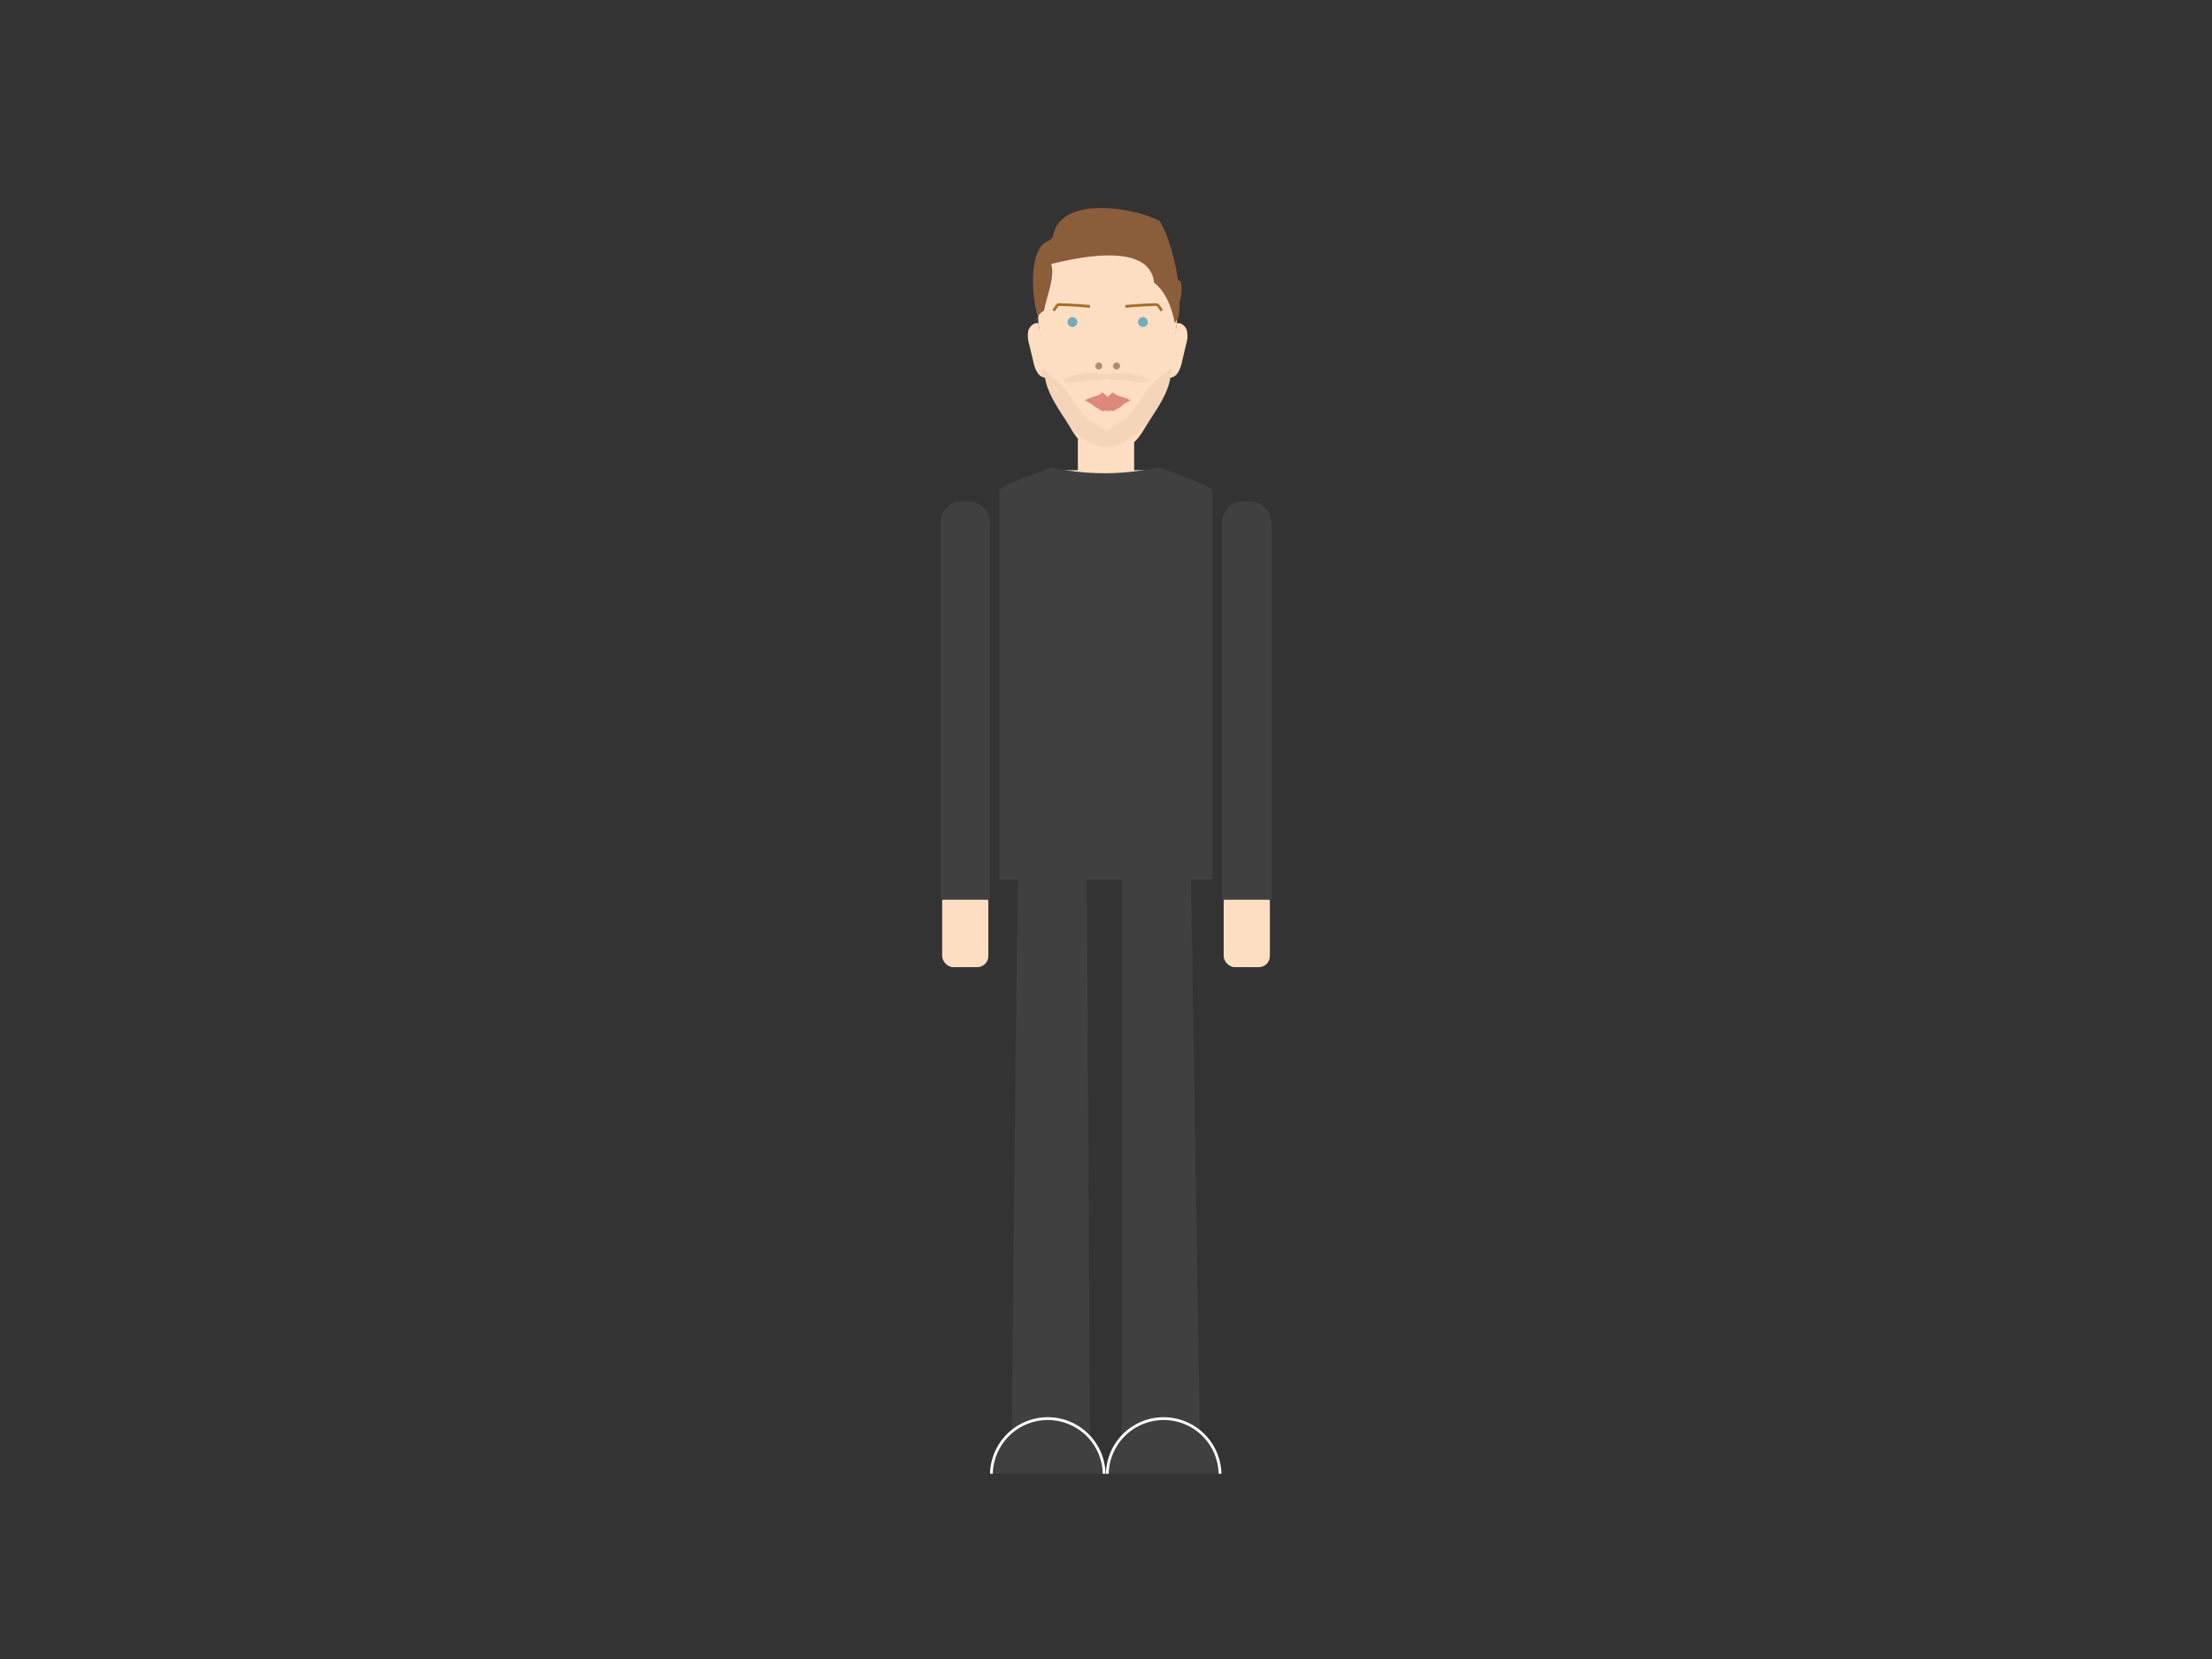 <svg xmlns="http://www.w3.org/2000/svg" viewBox="0 0 800 600"><rect x="0" y="0" width="800" height="600" fill="#333333" stroke="none"/><defs><style>.cls-1{fill:#fddec3;}.cls-2,.cls-3{fill:#404041;}.cls-3{stroke:#fff;}.cls-3,.cls-7{stroke-miterlimit:10;}.cls-4{fill:#74acb8;}.cls-5{fill:#b18e6a;}.cls-6{fill:#de887b;}.cls-7{fill:none;stroke:#a56f29;}.cls-8{fill:#8a5d3b;}.cls-9{fill:#481c11;opacity:0.05;}</style></defs><g id="Layer_3" data-name="Layer 3"><polygon class="cls-1" points="418.33 170.04 399.32 195.69 381.67 170.04 389.82 170.04 389.82 158.81 400 158.81 410.18 158.81 410.18 170.04 418.33 170.04"/><polygon class="cls-2" points="431.48 314.33 369.76 314.33 368.52 289.64 430.24 289.64 431.48 314.33"/><polygon class="cls-2" points="433.98 519.75 405.69 519.75 405.69 290.01 430.28 290.01 433.98 519.75"/><polygon class="cls-2" points="394.16 519.75 365.87 519.75 368.34 290.01 392.93 290.01 394.16 519.75"/><path class="cls-3" d="M400.47,533a20.39,20.39,0,0,1,40.77,0"/><path class="cls-3" d="M399.33,533a20.39,20.39,0,0,0-40.77,0"/><rect class="cls-1" x="340.74" y="322.07" width="16.71" height="27.71" rx="4"/><path class="cls-2" d="M358.06,188.75a8.37,8.37,0,0,0-.56-2.43,8.26,8.26,0,0,0-1.62-2.56,7.55,7.55,0,0,0-2.39-1.73,7,7,0,0,0-2.92-.63h-3a7,7,0,0,0-2.92.63,7.55,7.55,0,0,0-2.39,1.73,8.26,8.26,0,0,0-1.62,2.56,8.37,8.37,0,0,0-.56,2.43h0V325.4h18V188.75Z"/><rect class="cls-1" x="442.56" y="322.07" width="16.71" height="27.71" rx="4"/><path class="cls-2" d="M459.88,188.75a8.37,8.37,0,0,0-.56-2.43,8.26,8.26,0,0,0-1.62-2.56,7.55,7.55,0,0,0-2.39-1.73,7,7,0,0,0-2.92-.63h-3a7,7,0,0,0-2.92.63,7.55,7.55,0,0,0-2.39,1.73,8.26,8.26,0,0,0-1.62,2.56,8.37,8.37,0,0,0-.56,2.43h0V325.4h18V188.75Z"/><path class="cls-2" d="M435.22,175.17l-15.42-6h-1.71a88.26,88.26,0,0,1-37.18,0H379.8l-15.42,6-2.88,2v141h77v-141Z"/><path class="cls-1" d="M398.53,162.5h4.15l.42-.14c1.15-.22,2.35-.19,3.49-.46,3.38-.81,5.58-4,7.36-6.94,3.48-5.8,8.61-12.19,9.4-18.91l2.14-18.16a15.84,15.84,0,0,0,.07-4.76c-.37-2-1.48-3.73-2.05-5.65-1.16-3.94,0-8.2-.44-12.28a15.14,15.14,0,0,0-5.65-10c-3.64-2.85-9.26-4.47-13.88-4.62l-5.87,0c-4.62.15-10.24,1.77-13.89,4.62a15.14,15.14,0,0,0-5.65,10c-.47,4.09.73,8.34-.44,12.28-.56,1.93-1.67,3.68-2.05,5.65a15.84,15.84,0,0,0,.08,4.76L377.86,136c.79,6.73,5.92,13.11,9.4,18.92,1.78,3,4,6.13,7.35,6.93,1.15.27,2.34.24,3.5.46Z"/><circle class="cls-4" cx="413.35" cy="116.47" r="1.78"/><circle class="cls-4" cx="387.86" cy="116.47" r="1.78"/><path class="cls-5" d="M398.65,132.36a1.26,1.26,0,1,1-1.26-1.27A1.26,1.26,0,0,1,398.65,132.36Z"/><path class="cls-5" d="M405.08,132.36a1.27,1.27,0,1,1-1.27-1.27A1.27,1.27,0,0,1,405.08,132.36Z"/><path class="cls-6" d="M408,144.34q-.4-.19-.84-.36l-.86-.28-.85-.27-.84-.28c-.28-.1-.54-.21-.8-.33a5,5,0,0,1-.74-.44,4.57,4.57,0,0,1-.67-.58,2,2,0,0,1-.22.29,3.31,3.31,0,0,1-.26.27l-.29.25-.3.26-.3.27c-.1.1-.2.2-.29.31l-.16.23a1.88,1.88,0,0,0-.16-.23,4.12,4.12,0,0,0-.28-.31l-.3-.27-.3-.26-.29-.25a3.44,3.44,0,0,1-.27-.27,3.15,3.15,0,0,1-.22-.29,4.5,4.5,0,0,1-.66.58,5.55,5.55,0,0,1-.74.44c-.26.12-.53.23-.8.33l-.84.28-.86.27L394,144l-.84.36a7.26,7.26,0,0,0-.8.47l1.8.95c.66.35,1.6,1.26,2.36,1.63s1.35.92,2.15,1.24c.47.19.94-.35,1.41-.19v.32l.51-.16.52.16,0-.32c.47-.16.94.38,1.41.19.81-.32,1.6-.87,2.37-1.24s1.48-1.28,2.15-1.63l1.79-.95A5.78,5.78,0,0,0,408,144.34Z"/><path class="cls-1" d="M425.65,116.91c1.64-.32,3.2,1.12,3.64,2.73a10,10,0,0,1-.33,4.94l-1.48,6.25a11.4,11.4,0,0,1-1.51,4,3.94,3.94,0,0,1-3.69,1.83"/><path class="cls-1" d="M375.55,116.91c-1.63-.32-3.2,1.12-3.64,2.73a10.15,10.15,0,0,0,.33,4.94l1.48,6.25a11.61,11.61,0,0,0,1.52,4,3.94,3.94,0,0,0,3.68,1.83"/><path class="cls-7" d="M407,110.82q5.39-.51,10.8-.66a1.46,1.46,0,0,1,.78.12,1.32,1.32,0,0,1,.4.38,11.62,11.62,0,0,1,1.15,1.71"/><path class="cls-7" d="M394.19,110.82q-5.38-.51-10.79-.66a1.46,1.46,0,0,0-.78.12,1.35,1.35,0,0,0-.41.38,11.56,11.56,0,0,0-1.14,1.71"/><path class="cls-8" d="M375.39,114.78l-.09-.27c-.47.74-.86,1.59-1.43,2.6Z"/><path class="cls-8" d="M427,101.73a7.31,7.31,0,0,1-1-.5c-1.14-8.15-3.71-16.67-6.57-21.25-8.49-4.83-36.44-9.75-38.65,5.78-.32.31-.63.62-.94.94l-.21.22c-8,2.26-6.5,21.07-4.27,27.59a6.12,6.12,0,0,1,2.24-2.19c.82-4.8,4.15-12.62,2.53-16.82,11-2.76,35.7-7.75,37.26,6.73,4.25,3.27,6.49,9.24,7.47,14.65.47-.78,1-1.65,1.39-2.23a34.24,34.24,0,0,0,.37-5.57A13.63,13.63,0,0,0,427,101.73Z"/><path class="cls-9" d="M408.27,135c-2.78-.25-5.34.27-8.08.4-2.74-.13-5.3-.65-8.08-.4s-5.15,1.54-7.57,2l.23.28c.8,2.11,6.21.47,8.47.28,1.65-.14,5.57.06,6.95-.84,1.38.9,5.3.7,6.95.84,2.26.19,7.67,1.83,8.47-.28l.23-.28C413.42,136.5,411,135.2,408.27,135Z"/><path class="cls-9" d="M422.81,133.6c-5.54,4.73-7.09,6.14-8.77,8.74-1.5,2.32-4.89,7.59-7.25,9.27-1.58,1.12-5,2.91-6.26,4.3a3.08,3.08,0,0,0-.34.44,3.08,3.08,0,0,0-.34-.44c-1.25-1.39-4.68-3.18-6.26-4.3-2.36-1.68-5.75-7-7.25-9.27-1.68-2.6-3.23-4-8.77-8.74-2.36-2,.65,7.55,1.58,9.3,1.35,2.57,3.5,7.22,5.58,9.31a78.93,78.93,0,0,0,6.09,5.75c2.15,1.78,8,4.56,9.37,3.3,1.35,1.26,7.22-1.52,9.37-3.3a78.93,78.93,0,0,0,6.09-5.75c2.08-2.09,4.23-6.74,5.58-9.31C422.16,141.15,425.17,131.58,422.81,133.6Z"/></g></svg>